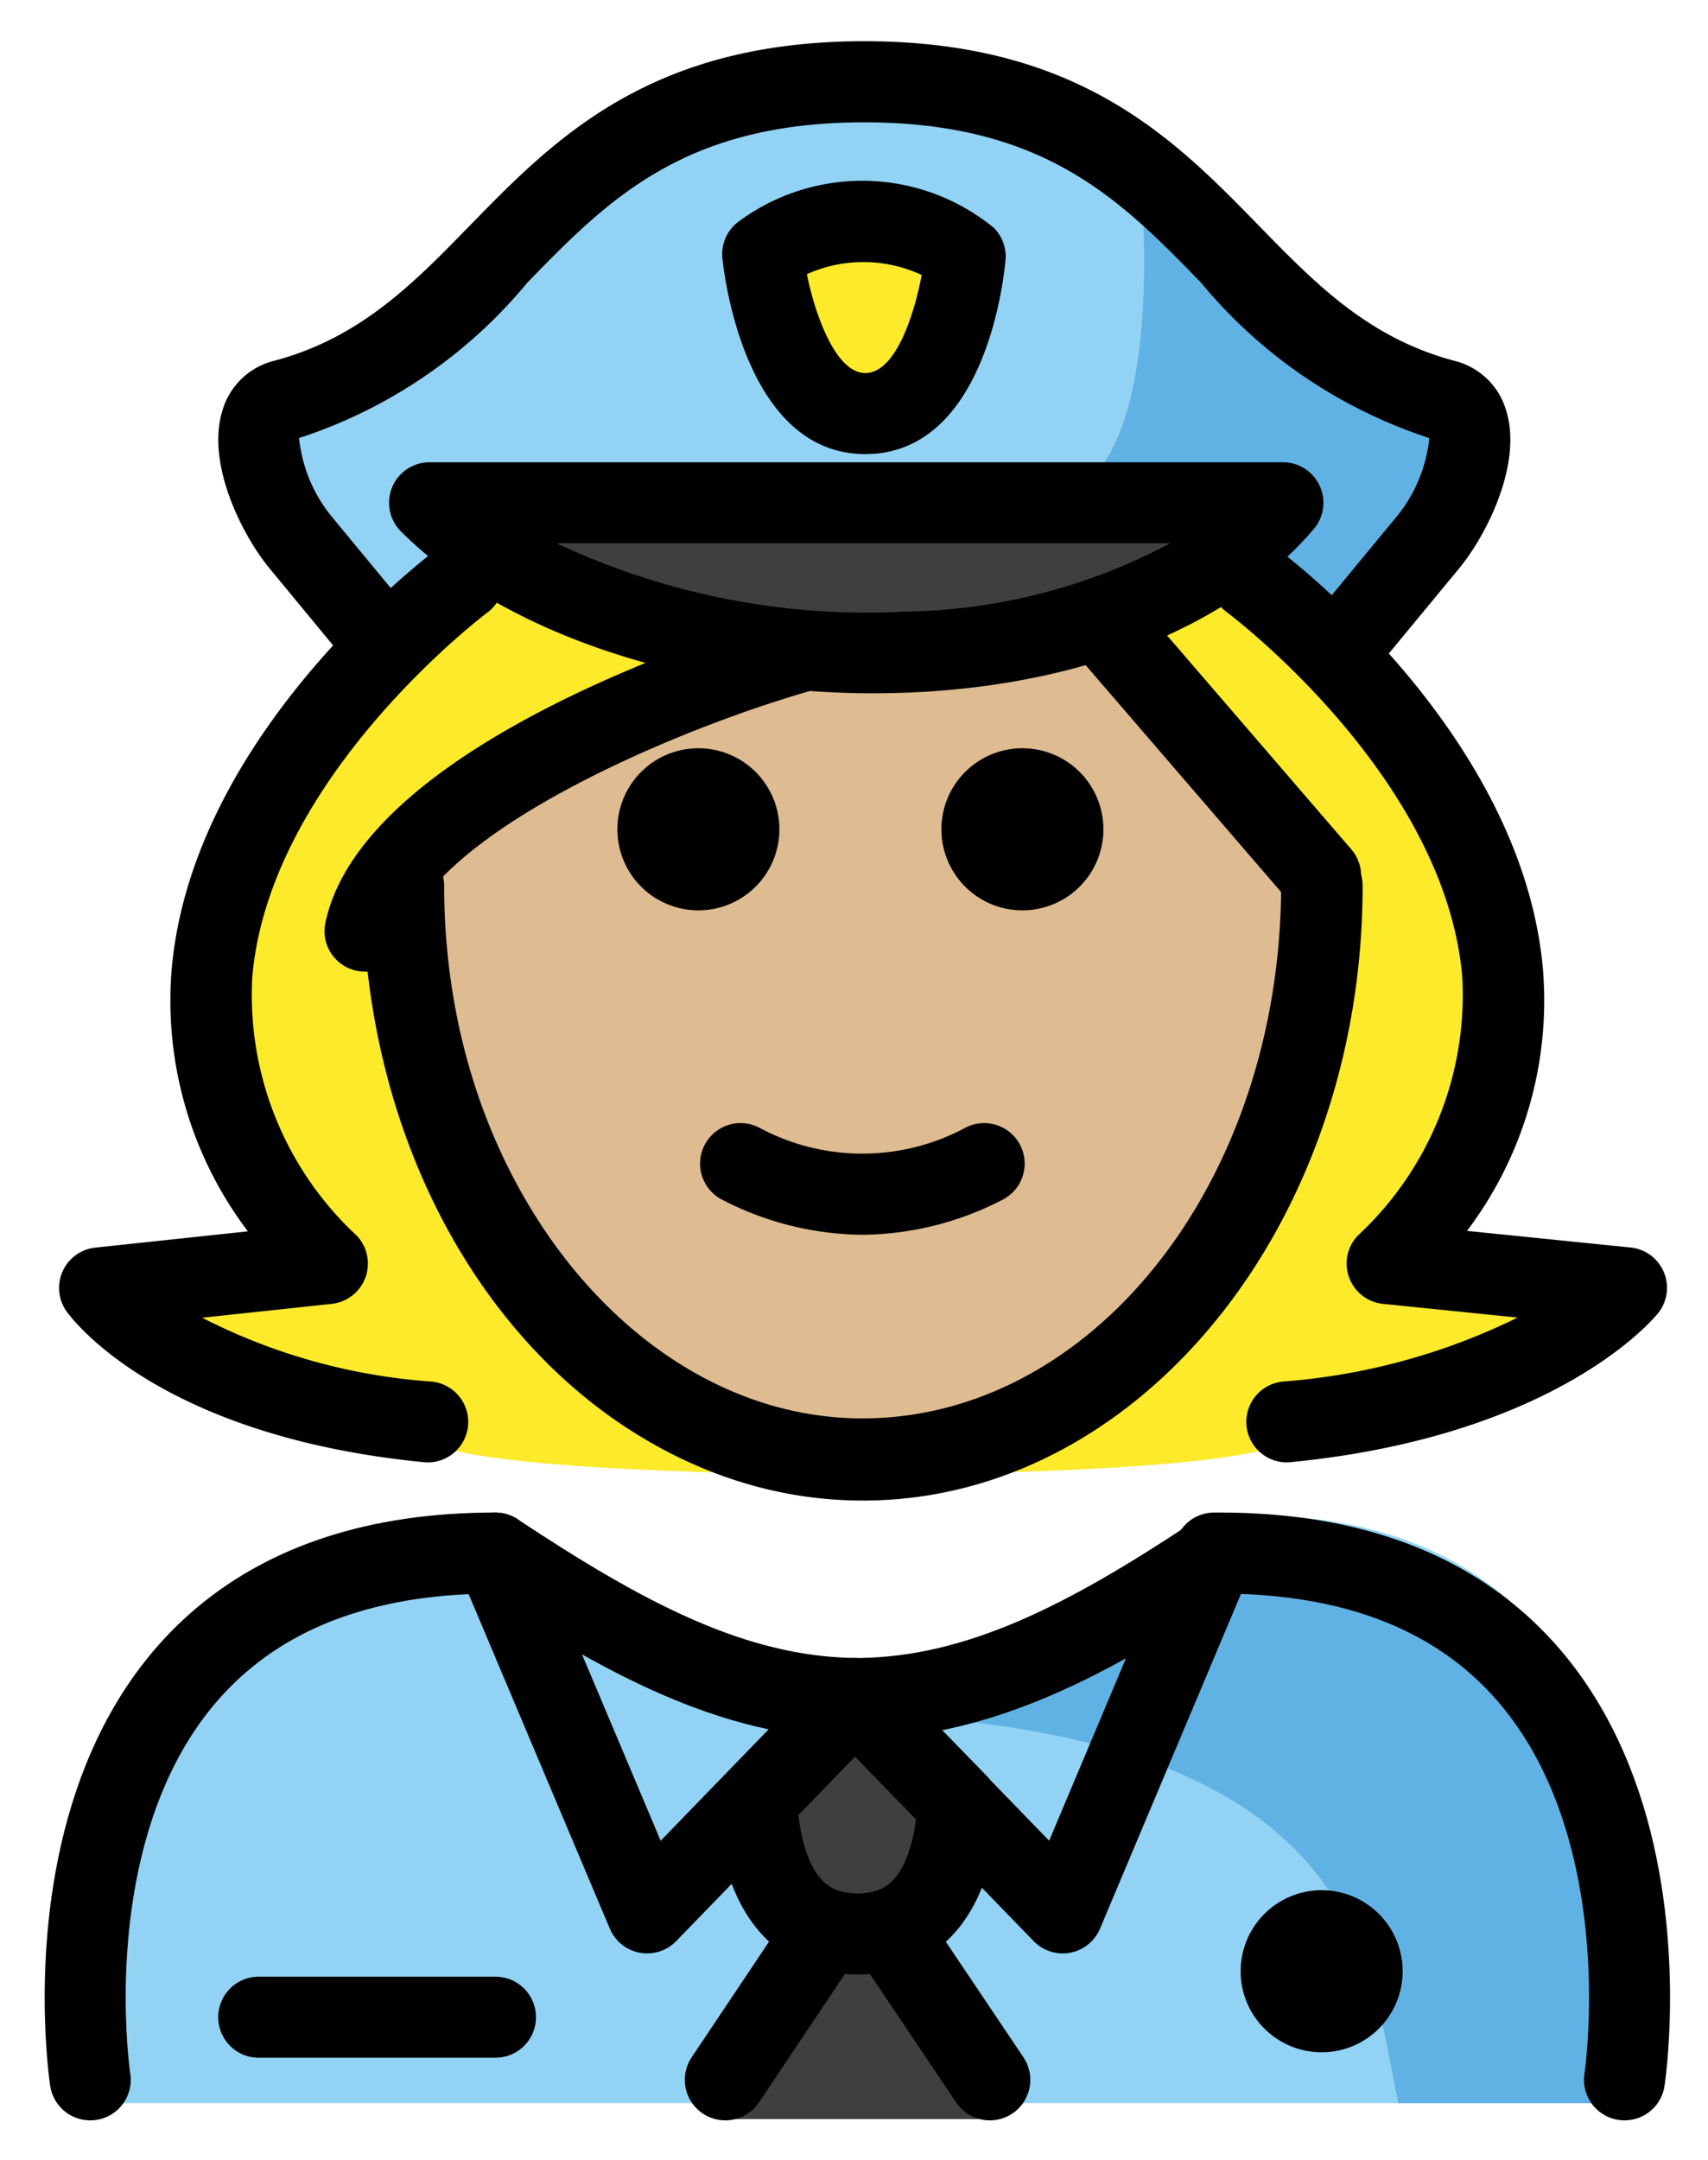 <svg xmlns="http://www.w3.org/2000/svg" role="img" viewBox="14.73 7.35 42.17 53.30"><title>1F46E-1F3FC-200D-2640-FE0F.svg</title><path fill="#92d3f5" d="M16.41 59.25s-1.84-14.396 10.429-14.396c3.264 2.204 6.06 3.727 9.202 3.72h-.128c3.143.006 6.45-1.62 9.713-3.824 11.825-.036 9.825 14.396 10.061 14.5"/><g fill="#3f3f3f"><path d="M35.903 54.214l1.839 3.185 1.575 1.923a.197.197 0 0 1-.152.322h-6.524a.197.197 0 0 1-.152-.322l1.575-1.923z"/><path d="M38.388 51.885v.01c-.11 1.56-.66 3.18-2.49 3.18-1.75 0-2.33-1.51-2.47-3.01l-.16-.15 2.57-2.65z"/></g><path fill="#3f3f3f" d="M34.963 23.57a16.589 16.589 0 0 1-7.2-2.38 9.199 9.199 0 0 1-1.47-1.19h21.07a7.611 7.611 0 0 1-1.31 1.22 11.627 11.627 0 0 1-3.71 1.79 19.119 19.119 0 0 1-7.38.56z"/><path fill="#92d3f5" d="M50.333 17.47c1.24.33.42 2.52-.4 3.51l-2.24 2.72-.07.04a8.271 8.271 0 0 0-1.91-1.98l-.66-.54a7.611 7.611 0 0 0 1.31-1.22h-21.07a9.199 9.199 0 0 0 1.47 1.19l-.76.57a8.221 8.221 0 0 0-1.75 1.76l-.13-.1-2.02-2.44c-.81-.99-1.64-3.18-.39-3.51 5.74-1.53 5.95-7.86 14.31-7.86s8.57 6.33 14.31 7.86zm-14.28.33c2.12 0 2.46-3.87 2.46-3.87a4.16 4.16 0 0 0-5-.06s.42 3.93 2.54 3.93z"/><path fill="#fcea2b" d="M36.095 17.556c-2.121.003-2.536-3.934-2.536-3.934a4.173 4.173 0 0 1 5 .058s-.343 3.873-2.464 3.876z"/><path fill="#61b2e4" d="M42.866 11.539s.936 8.218-2.591 8.218l5.348.335L47.361 23.07s3.672-1.901 3.61-5.233c0.0 0-7.261-4.221-8.105-6.298zM44.592 46.25c-3.154 1.831-5.05 2.86-9.092 3.37 12.997.357 12.997 6.163 13.755 9.63h5.087s2.189-13-9.751-13z"/><g><path fill="#fcea2b" d="M46.507 42.792c6.236-.611 8.387-3.307 8.387-3.307l-5.908-.6C57.056 30.448 45.612 22 45.612 22H44.151l-7.165 1.589L28.03 22h-1.835s-11.444 8.448-3.374 16.885l-5.625.6s1.867 2.696 8.104 3.307c-0 1.256 21.207 1.256 21.207 0z"/></g><g><path fill="#debb90" d="M36 23.362l6.035-.583s5.338 5.428 5.23 6.948c0 7.828-5.077 14.173-11.339 14.173s-11.338-6.346-11.338-14.173C24.393 25.601 36 23.362 36 23.362z"/></g><g><path d="M49.361 55.995a2 2 0 1 1-2-2 2.001 2.001 0 0 1 2 2"/><path fill="none" stroke="#000" stroke-linecap="round" stroke-linejoin="round" stroke-width="2" d="M16.958 58.675s-2-13 10-13c3.16 2.09 5.86 3.55 8.88 3.59h.12c2.96-.04 5.63-1.44 8.7-3.47l.18-.12c12 0 10 13 10 13"/><path fill="none" stroke="#000" stroke-linecap="round" stroke-linejoin="round" stroke-width="2" d="M26.958 45.675l3.75 8.88 2.56-2.64 2.57-2.65m2.55 2.62l-2.55-2.62m8.87-3.59l-.05.12-3.69 8.76-2.58-2.66m-4.96.17c.14 1.5.72 3.01 2.47 3.01 1.83 0 2.38-1.62 2.49-3.18v-.01m-3.34 3.19l-2.41 3.6m4.11-3.6l2.42 3.6"/><path d="M26.963 58.129h-5.845a1 1 0 0 1 0-2h5.845a1 1 0 1 1 0 2zM39.973 25.815a2 2 0 1 1-2 2 1.999 1.999 0 0 1 2-2zm-8 0a2 2 0 1 1-2 2 1.999 1.999 0 0 1 2-2zm4.049 12.006a7.652 7.652 0 0 1-3.447-.858 1 1 0 1 1 .894-1.789 5.378 5.378 0 0 0 5.106 0 1 1 0 1 1 .894 1.789 7.653 7.653 0 0 1-3.447.858z"/><path d="M36.023 44.352c-6.416 0-11.698-5.916-12.286-13.761l1.994-.15c.501 6.68 5.021 11.911 10.292 11.911 5.258 0 9.673-5.014 10.271-11.663.045-.5.067-1.008.067-1.51h2c0 .561-.025 1.129-.075 1.689-.692 7.687-5.964 13.484-12.264 13.484zm.07-25.796c-2.935 0-3.476-4.335-3.527-4.829a1.001 1.001 0 0 1 .38-.894 5.129 5.129 0 0 1 6.318.136 1.002 1.002 0 0 1 .292.799c-.044.49-.51 4.783-3.458 4.788zm.001-2l.002 1-.002-1c.754-.001 1.212-1.458 1.392-2.42a3.408 3.408 0 0 0-2.835-.02c.219 1.071.732 2.44 1.442 2.44zm.204 7.903c-4.697 0-9.207-1.529-11.669-3.995a1 1 0 0 1 .708-1.707h21.068a1 1 0 0 1 .762 1.647c-2.031 2.392-5.679 3.863-10.006 4.037q-.432.017-.863.017zm-7.824-3.702a17.991 17.991 0 0 0 8.607 1.686 14.34 14.34 0 0 0 6.538-1.686z"/><path d="M47.732 24.46a1 1 0 0 1-.77-1.637l2.248-2.721a3.63 3.63 0 0 0 .809-1.942 12.222 12.222 0 0 1-5.64-3.84c-1.982-2.032-3.853-3.951-8.312-3.951s-6.332 1.919-8.313 3.951a12.224 12.224 0 0 1-5.64 3.84 3.645 3.645 0 0 0 .809 1.942l2.012 2.434a1 1 0 0 1-1.541 1.274l-2.01-2.435c-.672-.813-1.579-2.594-1.156-3.915a1.775 1.775 0 0 1 1.272-1.207c2.126-.564 3.437-1.908 4.825-3.331 2.082-2.135 4.442-4.555 9.745-4.555s7.662 2.42 9.744 4.555c1.389 1.423 2.699 2.767 4.825 3.332a1.772 1.772 0 0 1 1.272 1.208c.424 1.322-.484 3.103-1.156 3.915l-2.248 2.72a.997.997 0 0 1-.771.363zM36.035 44.38c-6.804 0-12.339-6.807-12.339-15.173a1 1 0 0 1 2 0c0 7.264 4.638 13.173 10.339 13.173S46.373 36.471 46.373 29.206a1 1 0 0 1 2 0c0 8.367-5.535 15.174-12.338 15.174z"/><path d="M25.293 43.438c-.032 0-.066-.002-.099-.005-6.62-.648-8.74-3.606-8.828-3.732a1 1 0 0 1 .716-1.563l3.768-.402a9.425 9.425 0 0 1-1.883-6.448c.504-5.862 6.377-10.261 6.627-10.445a1 1 0 0 1 1.188 1.608c-.054.04-5.402 4.059-5.824 9.016a8.101 8.101 0 0 0 2.578 6.374 1 1 0 0 1-.616 1.685l-3.199.342a14.666 14.666 0 0 0 5.669 1.576 1 1 0 0 1-.097 1.995zm21.206 0a1 1 0 0 1-.097-1.995 15.799 15.799 0 0 0 5.797-1.579l-3.322-.338a1 1 0 0 1-.621-1.687 8.098 8.098 0 0 0 2.577-6.382c-.428-4.971-5.769-8.967-5.822-9.007a1 1 0 0 1 1.188-1.609c.25.185 6.123 4.583 6.627 10.445a9.429 9.429 0 0 1-1.876 6.439l4.039.41a1 1 0 0 1 .68 1.619c-.099.123-2.49 3.032-9.07 3.678-.034.003-.067.005-.099.005z"/><path d="M23.743 31.327a1.012 1.012 0 0 1-.208-.021 1 1 0 0 1-.771-1.186c.952-4.492 10.288-7.316 11.35-7.623a1 1 0 0 1 .557 1.921c-3.564 1.034-9.418 3.609-9.949 6.117a1.001 1.001 0 0 1-.978.793zm23.593-1.364a.999.999 0 0 1-.758-.347l-5.253-6.095a1 1 0 0 1 1.516-1.306l5.253 6.095a1.001 1.001 0 0 1-.758 1.653z"/></g></svg>